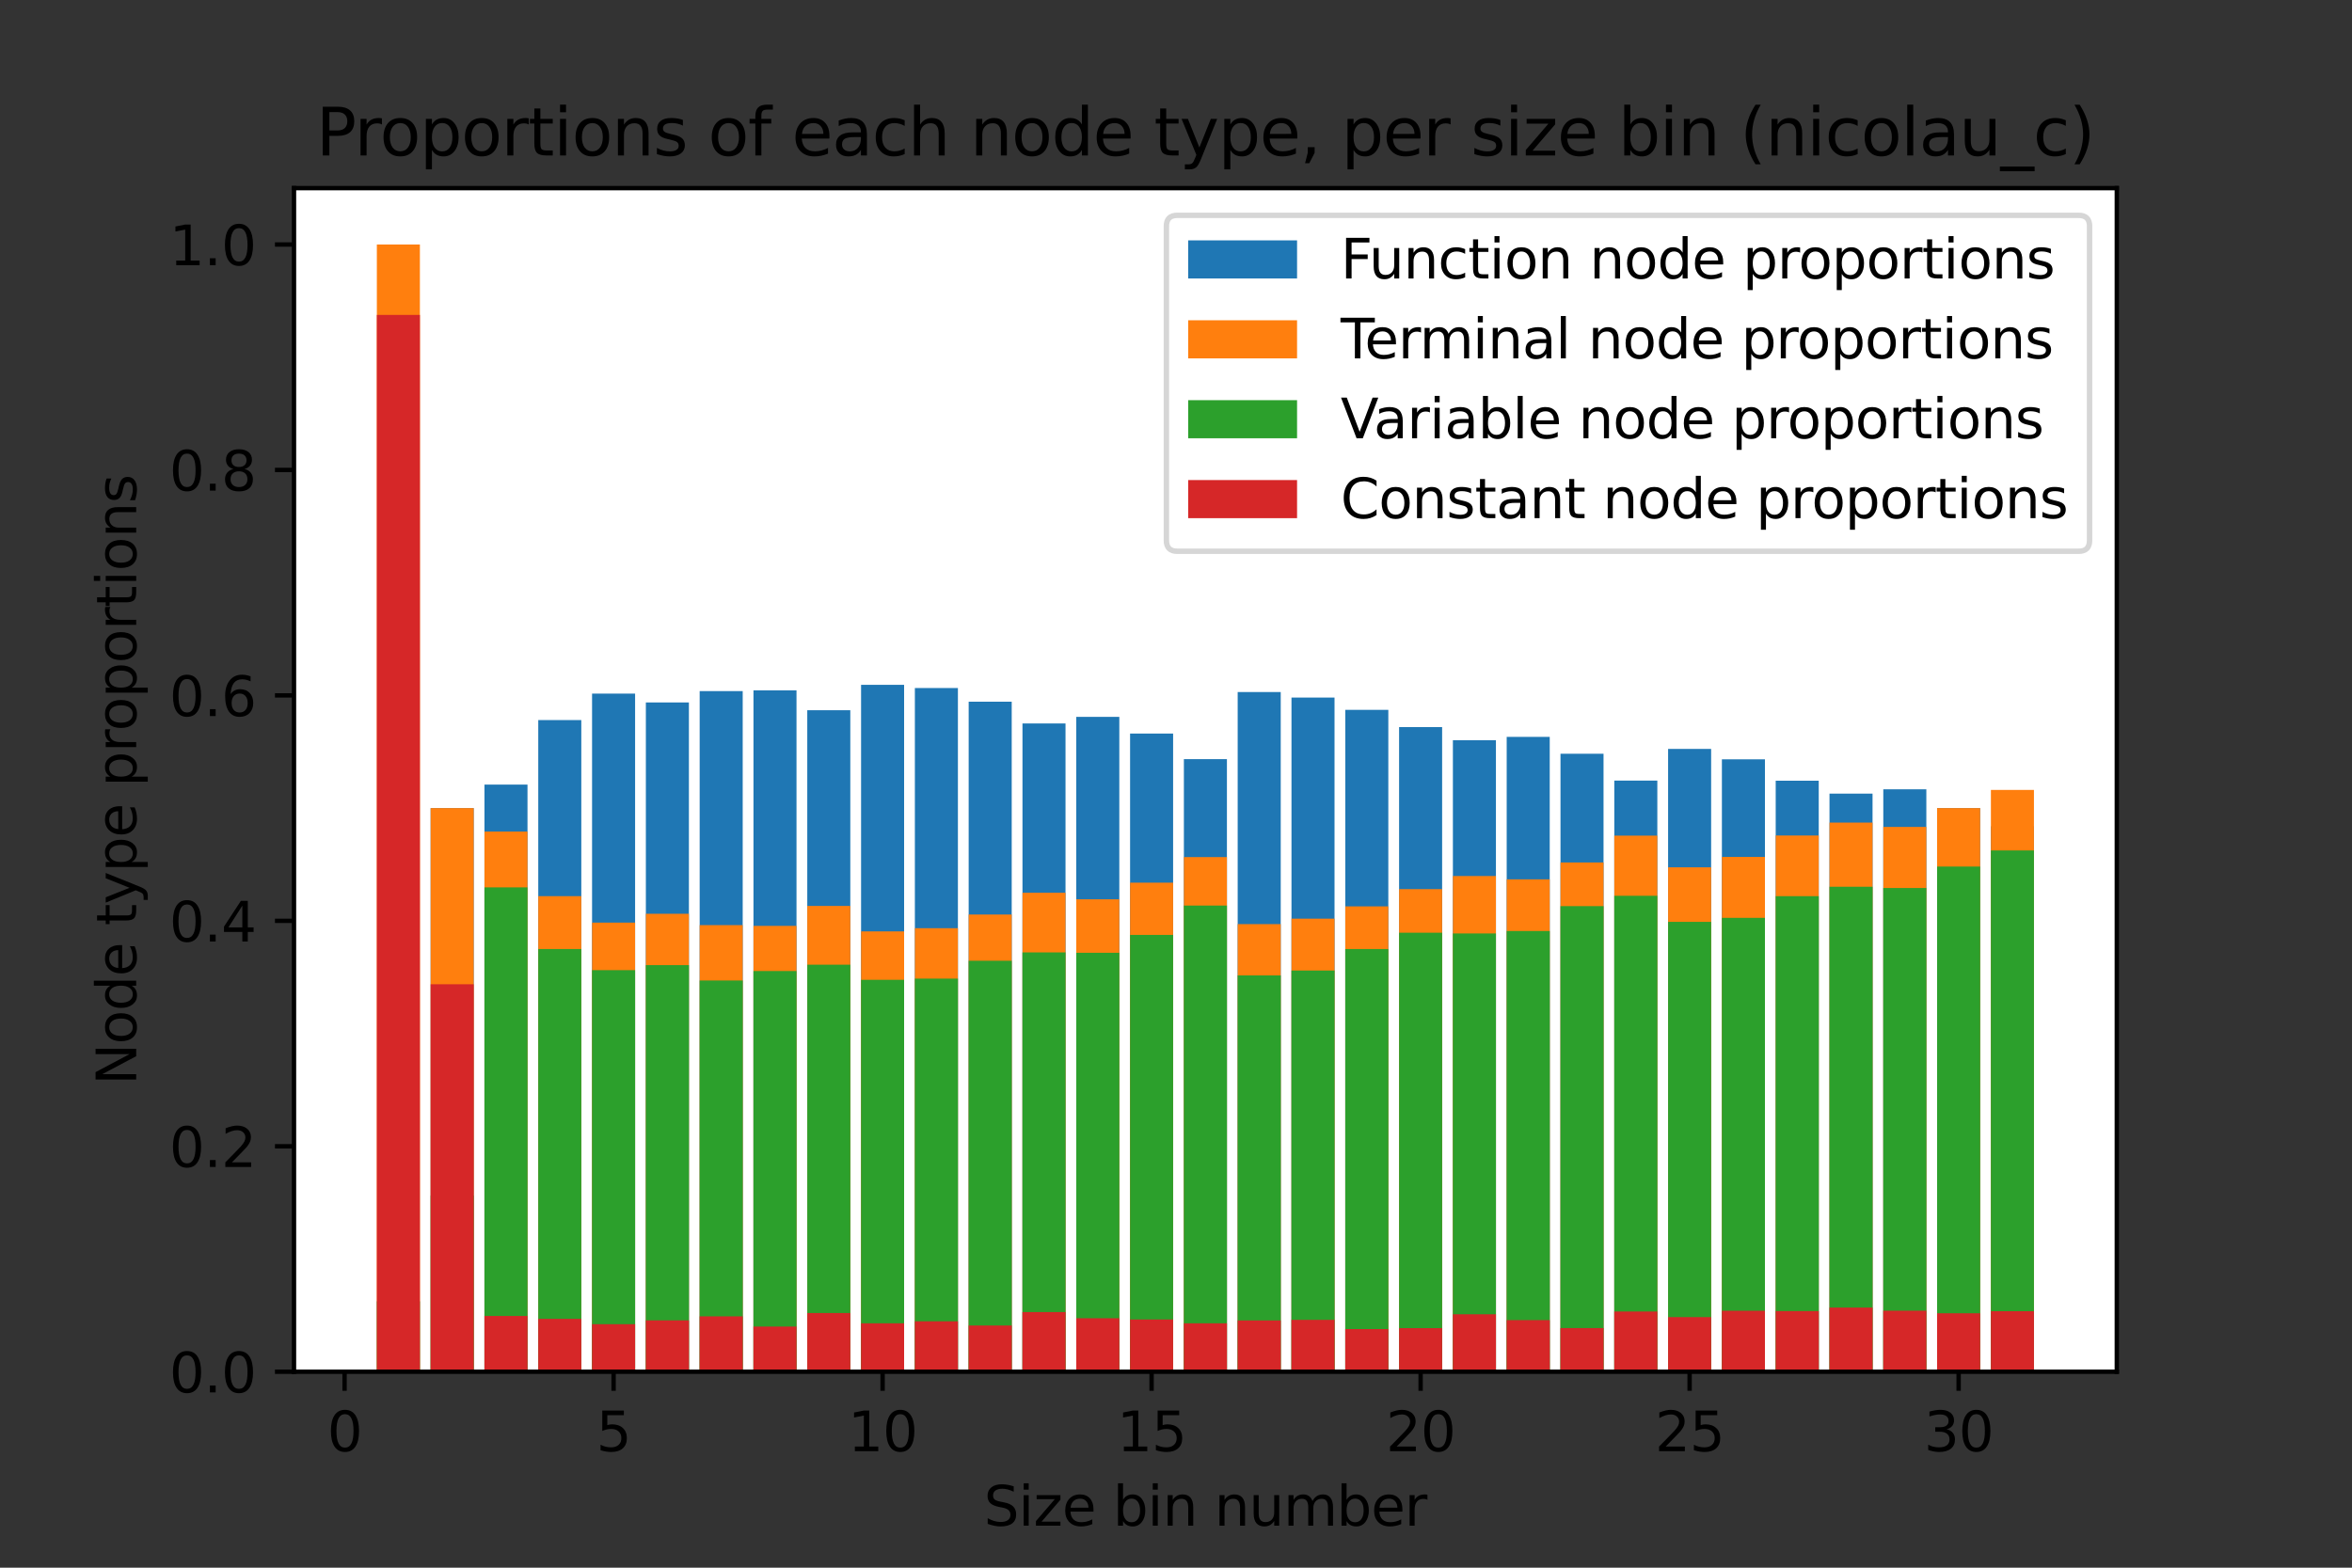 <?xml version="1.0" encoding="utf-8" standalone="no"?>
<!DOCTYPE svg PUBLIC "-//W3C//DTD SVG 1.1//EN"
  "http://www.w3.org/Graphics/SVG/1.1/DTD/svg11.dtd">
<svg xmlns:xlink="http://www.w3.org/1999/xlink" width="432pt" height="288pt" viewBox="0 0 432 288" xmlns="http://www.w3.org/2000/svg" version="1.1">
 <rect x="0" y="0" width="432" height="288" fill="#333333" stroke="none"/>
 <defs>
  <style type="text/css">*{stroke-linejoin: round; stroke-linecap: butt}</style>
 </defs>
 <g id="figure_1">
  <g id="patch_1">
   <path d="M 0 288 
L 432 288 
L 432 0 
L 0 0 
L 0 288 
z
" style="fill: none"/>
  </g>
  <g id="axes_1">
   <g id="patch_2">
    <path d="M 54 252 
L 388.8 252 
L 388.8 34.56 
L 54 34.56 
z
" style="fill: #ffffff"/>
   </g>
   <g id="patch_3">
    <path d="M 69.218 252 
L 77.124 252 
L 77.124 252 
L 69.218 252 
z
" clip-path="url(#pcd6e1c4cf8)" style="fill: #1f77b4"/>
   </g>
   <g id="patch_4">
    <path d="M 79.1 252 
L 87.006 252 
L 87.006 148.457 
L 79.1 148.457 
z
" clip-path="url(#pcd6e1c4cf8)" style="fill: #1f77b4"/>
   </g>
   <g id="patch_5">
    <path d="M 88.982 252 
L 96.888 252 
L 96.888 144.143 
L 88.982 144.143 
z
" clip-path="url(#pcd6e1c4cf8)" style="fill: #1f77b4"/>
   </g>
   <g id="patch_6">
    <path d="M 98.864 252 
L 106.77 252 
L 106.77 132.279 
L 98.864 132.279 
z
" clip-path="url(#pcd6e1c4cf8)" style="fill: #1f77b4"/>
   </g>
   <g id="patch_7">
    <path d="M 108.746 252 
L 116.651 252 
L 116.651 127.425 
L 108.746 127.425 
z
" clip-path="url(#pcd6e1c4cf8)" style="fill: #1f77b4"/>
   </g>
   <g id="patch_8">
    <path d="M 118.628 252 
L 126.533 252 
L 126.533 129.043 
L 118.628 129.043 
z
" clip-path="url(#pcd6e1c4cf8)" style="fill: #1f77b4"/>
   </g>
   <g id="patch_9">
    <path d="M 128.51 252 
L 136.415 252 
L 136.415 126.963 
L 128.51 126.963 
z
" clip-path="url(#pcd6e1c4cf8)" style="fill: #1f77b4"/>
   </g>
   <g id="patch_10">
    <path d="M 138.392 252 
L 146.297 252 
L 146.297 126.818 
L 138.392 126.818 
z
" clip-path="url(#pcd6e1c4cf8)" style="fill: #1f77b4"/>
   </g>
   <g id="patch_11">
    <path d="M 148.274 252 
L 156.179 252 
L 156.179 130.481 
L 148.274 130.481 
z
" clip-path="url(#pcd6e1c4cf8)" style="fill: #1f77b4"/>
   </g>
   <g id="patch_12">
    <path d="M 158.156 252 
L 166.061 252 
L 166.061 125.807 
L 158.156 125.807 
z
" clip-path="url(#pcd6e1c4cf8)" style="fill: #1f77b4"/>
   </g>
   <g id="patch_13">
    <path d="M 168.038 252 
L 175.943 252 
L 175.943 126.395 
L 168.038 126.395 
z
" clip-path="url(#pcd6e1c4cf8)" style="fill: #1f77b4"/>
   </g>
   <g id="patch_14">
    <path d="M 177.919 252 
L 185.825 252 
L 185.825 128.908 
L 177.919 128.908 
z
" clip-path="url(#pcd6e1c4cf8)" style="fill: #1f77b4"/>
   </g>
   <g id="patch_15">
    <path d="M 187.801 252 
L 195.707 252 
L 195.707 132.901 
L 187.801 132.901 
z
" clip-path="url(#pcd6e1c4cf8)" style="fill: #1f77b4"/>
   </g>
   <g id="patch_16">
    <path d="M 197.683 252 
L 205.589 252 
L 205.589 131.701 
L 197.683 131.701 
z
" clip-path="url(#pcd6e1c4cf8)" style="fill: #1f77b4"/>
   </g>
   <g id="patch_17">
    <path d="M 207.565 252 
L 215.471 252 
L 215.471 134.759 
L 207.565 134.759 
z
" clip-path="url(#pcd6e1c4cf8)" style="fill: #1f77b4"/>
   </g>
   <g id="patch_18">
    <path d="M 217.447 252 
L 225.353 252 
L 225.353 139.458 
L 217.447 139.458 
z
" clip-path="url(#pcd6e1c4cf8)" style="fill: #1f77b4"/>
   </g>
   <g id="patch_19">
    <path d="M 227.329 252 
L 235.235 252 
L 235.235 127.139 
L 227.329 127.139 
z
" clip-path="url(#pcd6e1c4cf8)" style="fill: #1f77b4"/>
   </g>
   <g id="patch_20">
    <path d="M 237.211 252 
L 245.117 252 
L 245.117 128.144 
L 237.211 128.144 
z
" clip-path="url(#pcd6e1c4cf8)" style="fill: #1f77b4"/>
   </g>
   <g id="patch_21">
    <path d="M 247.093 252 
L 254.999 252 
L 254.999 130.405 
L 247.093 130.405 
z
" clip-path="url(#pcd6e1c4cf8)" style="fill: #1f77b4"/>
   </g>
   <g id="patch_22">
    <path d="M 256.975 252 
L 264.881 252 
L 264.881 133.573 
L 256.975 133.573 
z
" clip-path="url(#pcd6e1c4cf8)" style="fill: #1f77b4"/>
   </g>
   <g id="patch_23">
    <path d="M 266.857 252 
L 274.762 252 
L 274.762 135.977 
L 266.857 135.977 
z
" clip-path="url(#pcd6e1c4cf8)" style="fill: #1f77b4"/>
   </g>
   <g id="patch_24">
    <path d="M 276.739 252 
L 284.644 252 
L 284.644 135.367 
L 276.739 135.367 
z
" clip-path="url(#pcd6e1c4cf8)" style="fill: #1f77b4"/>
   </g>
   <g id="patch_25">
    <path d="M 286.621 252 
L 294.526 252 
L 294.526 138.469 
L 286.621 138.469 
z
" clip-path="url(#pcd6e1c4cf8)" style="fill: #1f77b4"/>
   </g>
   <g id="patch_26">
    <path d="M 296.503 252 
L 304.408 252 
L 304.408 143.401 
L 296.503 143.401 
z
" clip-path="url(#pcd6e1c4cf8)" style="fill: #1f77b4"/>
   </g>
   <g id="patch_27">
    <path d="M 306.385 252 
L 314.29 252 
L 314.29 137.585 
L 306.385 137.585 
z
" clip-path="url(#pcd6e1c4cf8)" style="fill: #1f77b4"/>
   </g>
   <g id="patch_28">
    <path d="M 316.267 252 
L 324.172 252 
L 324.172 139.497 
L 316.267 139.497 
z
" clip-path="url(#pcd6e1c4cf8)" style="fill: #1f77b4"/>
   </g>
   <g id="patch_29">
    <path d="M 326.149 252 
L 334.054 252 
L 334.054 143.424 
L 326.149 143.424 
z
" clip-path="url(#pcd6e1c4cf8)" style="fill: #1f77b4"/>
   </g>
   <g id="patch_30">
    <path d="M 336.03 252 
L 343.936 252 
L 343.936 145.799 
L 336.03 145.799 
z
" clip-path="url(#pcd6e1c4cf8)" style="fill: #1f77b4"/>
   </g>
   <g id="patch_31">
    <path d="M 345.912 252 
L 353.818 252 
L 353.818 144.998 
L 345.912 144.998 
z
" clip-path="url(#pcd6e1c4cf8)" style="fill: #1f77b4"/>
   </g>
   <g id="patch_32">
    <path d="M 355.794 252 
L 363.7 252 
L 363.7 148.457 
L 355.794 148.457 
z
" clip-path="url(#pcd6e1c4cf8)" style="fill: #1f77b4"/>
   </g>
   <g id="patch_33">
    <path d="M 365.676 252 
L 373.582 252 
L 373.582 151.797 
L 365.676 151.797 
z
" clip-path="url(#pcd6e1c4cf8)" style="fill: #1f77b4"/>
   </g>
   <g id="patch_34">
    <path d="M 69.218 252 
L 77.124 252 
L 77.124 44.914 
L 69.218 44.914 
z
" clip-path="url(#pcd6e1c4cf8)" style="fill: #ff7f0e"/>
   </g>
   <g id="patch_35">
    <path d="M 79.1 252 
L 87.006 252 
L 87.006 148.457 
L 79.1 148.457 
z
" clip-path="url(#pcd6e1c4cf8)" style="fill: #ff7f0e"/>
   </g>
   <g id="patch_36">
    <path d="M 88.982 252 
L 96.888 252 
L 96.888 152.771 
L 88.982 152.771 
z
" clip-path="url(#pcd6e1c4cf8)" style="fill: #ff7f0e"/>
   </g>
   <g id="patch_37">
    <path d="M 98.864 252 
L 106.77 252 
L 106.77 164.636 
L 98.864 164.636 
z
" clip-path="url(#pcd6e1c4cf8)" style="fill: #ff7f0e"/>
   </g>
   <g id="patch_38">
    <path d="M 108.746 252 
L 116.651 252 
L 116.651 169.489 
L 108.746 169.489 
z
" clip-path="url(#pcd6e1c4cf8)" style="fill: #ff7f0e"/>
   </g>
   <g id="patch_39">
    <path d="M 118.628 252 
L 126.533 252 
L 126.533 167.871 
L 118.628 167.871 
z
" clip-path="url(#pcd6e1c4cf8)" style="fill: #ff7f0e"/>
   </g>
   <g id="patch_40">
    <path d="M 128.51 252 
L 136.415 252 
L 136.415 169.952 
L 128.51 169.952 
z
" clip-path="url(#pcd6e1c4cf8)" style="fill: #ff7f0e"/>
   </g>
   <g id="patch_41">
    <path d="M 138.392 252 
L 146.297 252 
L 146.297 170.096 
L 138.392 170.096 
z
" clip-path="url(#pcd6e1c4cf8)" style="fill: #ff7f0e"/>
   </g>
   <g id="patch_42">
    <path d="M 148.274 252 
L 156.179 252 
L 156.179 166.433 
L 148.274 166.433 
z
" clip-path="url(#pcd6e1c4cf8)" style="fill: #ff7f0e"/>
   </g>
   <g id="patch_43">
    <path d="M 158.156 252 
L 166.061 252 
L 166.061 171.107 
L 158.156 171.107 
z
" clip-path="url(#pcd6e1c4cf8)" style="fill: #ff7f0e"/>
   </g>
   <g id="patch_44">
    <path d="M 168.038 252 
L 175.943 252 
L 175.943 170.519 
L 168.038 170.519 
z
" clip-path="url(#pcd6e1c4cf8)" style="fill: #ff7f0e"/>
   </g>
   <g id="patch_45">
    <path d="M 177.919 252 
L 185.825 252 
L 185.825 168.006 
L 177.919 168.006 
z
" clip-path="url(#pcd6e1c4cf8)" style="fill: #ff7f0e"/>
   </g>
   <g id="patch_46">
    <path d="M 187.801 252 
L 195.707 252 
L 195.707 164.013 
L 187.801 164.013 
z
" clip-path="url(#pcd6e1c4cf8)" style="fill: #ff7f0e"/>
   </g>
   <g id="patch_47">
    <path d="M 197.683 252 
L 205.589 252 
L 205.589 165.214 
L 197.683 165.214 
z
" clip-path="url(#pcd6e1c4cf8)" style="fill: #ff7f0e"/>
   </g>
   <g id="patch_48">
    <path d="M 207.565 252 
L 215.471 252 
L 215.471 162.155 
L 207.565 162.155 
z
" clip-path="url(#pcd6e1c4cf8)" style="fill: #ff7f0e"/>
   </g>
   <g id="patch_49">
    <path d="M 217.447 252 
L 225.353 252 
L 225.353 157.456 
L 217.447 157.456 
z
" clip-path="url(#pcd6e1c4cf8)" style="fill: #ff7f0e"/>
   </g>
   <g id="patch_50">
    <path d="M 227.329 252 
L 235.235 252 
L 235.235 169.775 
L 227.329 169.775 
z
" clip-path="url(#pcd6e1c4cf8)" style="fill: #ff7f0e"/>
   </g>
   <g id="patch_51">
    <path d="M 237.211 252 
L 245.117 252 
L 245.117 168.77 
L 237.211 168.77 
z
" clip-path="url(#pcd6e1c4cf8)" style="fill: #ff7f0e"/>
   </g>
   <g id="patch_52">
    <path d="M 247.093 252 
L 254.999 252 
L 254.999 166.509 
L 247.093 166.509 
z
" clip-path="url(#pcd6e1c4cf8)" style="fill: #ff7f0e"/>
   </g>
   <g id="patch_53">
    <path d="M 256.975 252 
L 264.881 252 
L 264.881 163.341 
L 256.975 163.341 
z
" clip-path="url(#pcd6e1c4cf8)" style="fill: #ff7f0e"/>
   </g>
   <g id="patch_54">
    <path d="M 266.857 252 
L 274.762 252 
L 274.762 160.938 
L 266.857 160.938 
z
" clip-path="url(#pcd6e1c4cf8)" style="fill: #ff7f0e"/>
   </g>
   <g id="patch_55">
    <path d="M 276.739 252 
L 284.644 252 
L 284.644 161.547 
L 276.739 161.547 
z
" clip-path="url(#pcd6e1c4cf8)" style="fill: #ff7f0e"/>
   </g>
   <g id="patch_56">
    <path d="M 286.621 252 
L 294.526 252 
L 294.526 158.446 
L 286.621 158.446 
z
" clip-path="url(#pcd6e1c4cf8)" style="fill: #ff7f0e"/>
   </g>
   <g id="patch_57">
    <path d="M 296.503 252 
L 304.408 252 
L 304.408 153.513 
L 296.503 153.513 
z
" clip-path="url(#pcd6e1c4cf8)" style="fill: #ff7f0e"/>
   </g>
   <g id="patch_58">
    <path d="M 306.385 252 
L 314.29 252 
L 314.29 159.329 
L 306.385 159.329 
z
" clip-path="url(#pcd6e1c4cf8)" style="fill: #ff7f0e"/>
   </g>
   <g id="patch_59">
    <path d="M 316.267 252 
L 324.172 252 
L 324.172 157.418 
L 316.267 157.418 
z
" clip-path="url(#pcd6e1c4cf8)" style="fill: #ff7f0e"/>
   </g>
   <g id="patch_60">
    <path d="M 326.149 252 
L 334.054 252 
L 334.054 153.49 
L 326.149 153.49 
z
" clip-path="url(#pcd6e1c4cf8)" style="fill: #ff7f0e"/>
   </g>
   <g id="patch_61">
    <path d="M 336.03 252 
L 343.936 252 
L 343.936 151.115 
L 336.03 151.115 
z
" clip-path="url(#pcd6e1c4cf8)" style="fill: #ff7f0e"/>
   </g>
   <g id="patch_62">
    <path d="M 345.912 252 
L 353.818 252 
L 353.818 151.916 
L 345.912 151.916 
z
" clip-path="url(#pcd6e1c4cf8)" style="fill: #ff7f0e"/>
   </g>
   <g id="patch_63">
    <path d="M 355.794 252 
L 363.7 252 
L 363.7 148.457 
L 355.794 148.457 
z
" clip-path="url(#pcd6e1c4cf8)" style="fill: #ff7f0e"/>
   </g>
   <g id="patch_64">
    <path d="M 365.676 252 
L 373.582 252 
L 373.582 145.117 
L 365.676 145.117 
z
" clip-path="url(#pcd6e1c4cf8)" style="fill: #ff7f0e"/>
   </g>
   <g id="patch_65">
    <path d="M 69.218 252 
L 77.124 252 
L 77.124 239.057 
L 69.218 239.057 
z
" clip-path="url(#pcd6e1c4cf8)" style="fill: #2ca02c"/>
   </g>
   <g id="patch_66">
    <path d="M 79.1 252 
L 87.006 252 
L 87.006 219.643 
L 79.1 219.643 
z
" clip-path="url(#pcd6e1c4cf8)" style="fill: #2ca02c"/>
   </g>
   <g id="patch_67">
    <path d="M 88.982 252 
L 96.888 252 
L 96.888 163.018 
L 88.982 163.018 
z
" clip-path="url(#pcd6e1c4cf8)" style="fill: #2ca02c"/>
   </g>
   <g id="patch_68">
    <path d="M 98.864 252 
L 106.77 252 
L 106.77 174.343 
L 98.864 174.343 
z
" clip-path="url(#pcd6e1c4cf8)" style="fill: #2ca02c"/>
   </g>
   <g id="patch_69">
    <path d="M 108.746 252 
L 116.651 252 
L 116.651 178.226 
L 108.746 178.226 
z
" clip-path="url(#pcd6e1c4cf8)" style="fill: #2ca02c"/>
   </g>
   <g id="patch_70">
    <path d="M 118.628 252 
L 126.533 252 
L 126.533 177.309 
L 118.628 177.309 
z
" clip-path="url(#pcd6e1c4cf8)" style="fill: #2ca02c"/>
   </g>
   <g id="patch_71">
    <path d="M 128.51 252 
L 136.415 252 
L 136.415 180.121 
L 128.51 180.121 
z
" clip-path="url(#pcd6e1c4cf8)" style="fill: #2ca02c"/>
   </g>
   <g id="patch_72">
    <path d="M 138.392 252 
L 146.297 252 
L 146.297 178.387 
L 138.392 178.387 
z
" clip-path="url(#pcd6e1c4cf8)" style="fill: #2ca02c"/>
   </g>
   <g id="patch_73">
    <path d="M 148.274 252 
L 156.179 252 
L 156.179 177.219 
L 148.274 177.219 
z
" clip-path="url(#pcd6e1c4cf8)" style="fill: #2ca02c"/>
   </g>
   <g id="patch_74">
    <path d="M 158.156 252 
L 166.061 252 
L 166.061 180.005 
L 158.156 180.005 
z
" clip-path="url(#pcd6e1c4cf8)" style="fill: #2ca02c"/>
   </g>
   <g id="patch_75">
    <path d="M 168.038 252 
L 175.943 252 
L 175.943 179.785 
L 168.038 179.785 
z
" clip-path="url(#pcd6e1c4cf8)" style="fill: #2ca02c"/>
   </g>
   <g id="patch_76">
    <path d="M 177.919 252 
L 185.825 252 
L 185.825 176.5 
L 177.919 176.5 
z
" clip-path="url(#pcd6e1c4cf8)" style="fill: #2ca02c"/>
   </g>
   <g id="patch_77">
    <path d="M 187.801 252 
L 195.707 252 
L 195.707 174.965 
L 187.801 174.965 
z
" clip-path="url(#pcd6e1c4cf8)" style="fill: #2ca02c"/>
   </g>
   <g id="patch_78">
    <path d="M 197.683 252 
L 205.589 252 
L 205.589 175.036 
L 197.683 175.036 
z
" clip-path="url(#pcd6e1c4cf8)" style="fill: #2ca02c"/>
   </g>
   <g id="patch_79">
    <path d="M 207.565 252 
L 215.471 252 
L 215.471 171.754 
L 207.565 171.754 
z
" clip-path="url(#pcd6e1c4cf8)" style="fill: #2ca02c"/>
   </g>
   <g id="patch_80">
    <path d="M 217.447 252 
L 225.353 252 
L 225.353 166.355 
L 217.447 166.355 
z
" clip-path="url(#pcd6e1c4cf8)" style="fill: #2ca02c"/>
   </g>
   <g id="patch_81">
    <path d="M 227.329 252 
L 235.235 252 
L 235.235 179.196 
L 227.329 179.196 
z
" clip-path="url(#pcd6e1c4cf8)" style="fill: #2ca02c"/>
   </g>
   <g id="patch_82">
    <path d="M 237.211 252 
L 245.117 252 
L 245.117 178.298 
L 237.211 178.298 
z
" clip-path="url(#pcd6e1c4cf8)" style="fill: #2ca02c"/>
   </g>
   <g id="patch_83">
    <path d="M 247.093 252 
L 254.999 252 
L 254.999 174.343 
L 247.093 174.343 
z
" clip-path="url(#pcd6e1c4cf8)" style="fill: #2ca02c"/>
   </g>
   <g id="patch_84">
    <path d="M 256.975 252 
L 264.881 252 
L 264.881 171.35 
L 256.975 171.35 
z
" clip-path="url(#pcd6e1c4cf8)" style="fill: #2ca02c"/>
   </g>
   <g id="patch_85">
    <path d="M 266.857 252 
L 274.762 252 
L 274.762 171.492 
L 266.857 171.492 
z
" clip-path="url(#pcd6e1c4cf8)" style="fill: #2ca02c"/>
   </g>
   <g id="patch_86">
    <path d="M 276.739 252 
L 284.644 252 
L 284.644 171.034 
L 276.739 171.034 
z
" clip-path="url(#pcd6e1c4cf8)" style="fill: #2ca02c"/>
   </g>
   <g id="patch_87">
    <path d="M 286.621 252 
L 294.526 252 
L 294.526 166.465 
L 286.621 166.465 
z
" clip-path="url(#pcd6e1c4cf8)" style="fill: #2ca02c"/>
   </g>
   <g id="patch_88">
    <path d="M 296.503 252 
L 304.408 252 
L 304.408 164.568 
L 296.503 164.568 
z
" clip-path="url(#pcd6e1c4cf8)" style="fill: #2ca02c"/>
   </g>
   <g id="patch_89">
    <path d="M 306.385 252 
L 314.29 252 
L 314.29 169.36 
L 306.385 169.36 
z
" clip-path="url(#pcd6e1c4cf8)" style="fill: #2ca02c"/>
   </g>
   <g id="patch_90">
    <path d="M 316.267 252 
L 324.172 252 
L 324.172 168.618 
L 316.267 168.618 
z
" clip-path="url(#pcd6e1c4cf8)" style="fill: #2ca02c"/>
   </g>
   <g id="patch_91">
    <path d="M 326.149 252 
L 334.054 252 
L 334.054 164.636 
L 326.149 164.636 
z
" clip-path="url(#pcd6e1c4cf8)" style="fill: #2ca02c"/>
   </g>
   <g id="patch_92">
    <path d="M 336.03 252 
L 343.936 252 
L 343.936 162.902 
L 336.03 162.902 
z
" clip-path="url(#pcd6e1c4cf8)" style="fill: #2ca02c"/>
   </g>
   <g id="patch_93">
    <path d="M 345.912 252 
L 353.818 252 
L 353.818 163.129 
L 345.912 163.129 
z
" clip-path="url(#pcd6e1c4cf8)" style="fill: #2ca02c"/>
   </g>
   <g id="patch_94">
    <path d="M 355.794 252 
L 363.7 252 
L 363.7 159.189 
L 355.794 159.189 
z
" clip-path="url(#pcd6e1c4cf8)" style="fill: #2ca02c"/>
   </g>
   <g id="patch_95">
    <path d="M 365.676 252 
L 373.582 252 
L 373.582 156.233 
L 365.676 156.233 
z
" clip-path="url(#pcd6e1c4cf8)" style="fill: #2ca02c"/>
   </g>
   <g id="patch_96">
    <path d="M 69.218 252 
L 77.124 252 
L 77.124 57.857 
L 69.218 57.857 
z
" clip-path="url(#pcd6e1c4cf8)" style="fill: #d62728"/>
   </g>
   <g id="patch_97">
    <path d="M 79.1 252 
L 87.006 252 
L 87.006 180.814 
L 79.1 180.814 
z
" clip-path="url(#pcd6e1c4cf8)" style="fill: #d62728"/>
   </g>
   <g id="patch_98">
    <path d="M 88.982 252 
L 96.888 252 
L 96.888 241.754 
L 88.982 241.754 
z
" clip-path="url(#pcd6e1c4cf8)" style="fill: #d62728"/>
   </g>
   <g id="patch_99">
    <path d="M 98.864 252 
L 106.77 252 
L 106.77 242.293 
L 98.864 242.293 
z
" clip-path="url(#pcd6e1c4cf8)" style="fill: #d62728"/>
   </g>
   <g id="patch_100">
    <path d="M 108.746 252 
L 116.651 252 
L 116.651 243.264 
L 108.746 243.264 
z
" clip-path="url(#pcd6e1c4cf8)" style="fill: #d62728"/>
   </g>
   <g id="patch_101">
    <path d="M 118.628 252 
L 126.533 252 
L 126.533 242.562 
L 118.628 242.562 
z
" clip-path="url(#pcd6e1c4cf8)" style="fill: #d62728"/>
   </g>
   <g id="patch_102">
    <path d="M 128.51 252 
L 136.415 252 
L 136.415 241.831 
L 128.51 241.831 
z
" clip-path="url(#pcd6e1c4cf8)" style="fill: #d62728"/>
   </g>
   <g id="patch_103">
    <path d="M 138.392 252 
L 146.297 252 
L 146.297 243.708 
L 138.392 243.708 
z
" clip-path="url(#pcd6e1c4cf8)" style="fill: #d62728"/>
   </g>
   <g id="patch_104">
    <path d="M 148.274 252 
L 156.179 252 
L 156.179 241.214 
L 148.274 241.214 
z
" clip-path="url(#pcd6e1c4cf8)" style="fill: #d62728"/>
   </g>
   <g id="patch_105">
    <path d="M 158.156 252 
L 166.061 252 
L 166.061 243.102 
L 158.156 243.102 
z
" clip-path="url(#pcd6e1c4cf8)" style="fill: #d62728"/>
   </g>
   <g id="patch_106">
    <path d="M 168.038 252 
L 175.943 252 
L 175.943 242.734 
L 168.038 242.734 
z
" clip-path="url(#pcd6e1c4cf8)" style="fill: #d62728"/>
   </g>
   <g id="patch_107">
    <path d="M 177.919 252 
L 185.825 252 
L 185.825 243.506 
L 177.919 243.506 
z
" clip-path="url(#pcd6e1c4cf8)" style="fill: #d62728"/>
   </g>
   <g id="patch_108">
    <path d="M 187.801 252 
L 195.707 252 
L 195.707 241.048 
L 187.801 241.048 
z
" clip-path="url(#pcd6e1c4cf8)" style="fill: #d62728"/>
   </g>
   <g id="patch_109">
    <path d="M 197.683 252 
L 205.589 252 
L 205.589 242.177 
L 197.683 242.177 
z
" clip-path="url(#pcd6e1c4cf8)" style="fill: #d62728"/>
   </g>
   <g id="patch_110">
    <path d="M 207.565 252 
L 215.471 252 
L 215.471 242.401 
L 207.565 242.401 
z
" clip-path="url(#pcd6e1c4cf8)" style="fill: #d62728"/>
   </g>
   <g id="patch_111">
    <path d="M 217.447 252 
L 225.353 252 
L 225.353 243.102 
L 217.447 243.102 
z
" clip-path="url(#pcd6e1c4cf8)" style="fill: #d62728"/>
   </g>
   <g id="patch_112">
    <path d="M 227.329 252 
L 235.235 252 
L 235.235 242.578 
L 227.329 242.578 
z
" clip-path="url(#pcd6e1c4cf8)" style="fill: #d62728"/>
   </g>
   <g id="patch_113">
    <path d="M 237.211 252 
L 245.117 252 
L 245.117 242.473 
L 237.211 242.473 
z
" clip-path="url(#pcd6e1c4cf8)" style="fill: #d62728"/>
   </g>
   <g id="patch_114">
    <path d="M 247.093 252 
L 254.999 252 
L 254.999 244.166 
L 247.093 244.166 
z
" clip-path="url(#pcd6e1c4cf8)" style="fill: #d62728"/>
   </g>
   <g id="patch_115">
    <path d="M 256.975 252 
L 264.881 252 
L 264.881 243.992 
L 256.975 243.992 
z
" clip-path="url(#pcd6e1c4cf8)" style="fill: #d62728"/>
   </g>
   <g id="patch_116">
    <path d="M 266.857 252 
L 274.762 252 
L 274.762 241.445 
L 266.857 241.445 
z
" clip-path="url(#pcd6e1c4cf8)" style="fill: #d62728"/>
   </g>
   <g id="patch_117">
    <path d="M 276.739 252 
L 284.644 252 
L 284.644 242.513 
L 276.739 242.513 
z
" clip-path="url(#pcd6e1c4cf8)" style="fill: #d62728"/>
   </g>
   <g id="patch_118">
    <path d="M 286.621 252 
L 294.526 252 
L 294.526 243.981 
L 286.621 243.981 
z
" clip-path="url(#pcd6e1c4cf8)" style="fill: #d62728"/>
   </g>
   <g id="patch_119">
    <path d="M 296.503 252 
L 304.408 252 
L 304.408 240.945 
L 296.503 240.945 
z
" clip-path="url(#pcd6e1c4cf8)" style="fill: #d62728"/>
   </g>
   <g id="patch_120">
    <path d="M 306.385 252 
L 314.29 252 
L 314.29 241.969 
L 306.385 241.969 
z
" clip-path="url(#pcd6e1c4cf8)" style="fill: #d62728"/>
   </g>
   <g id="patch_121">
    <path d="M 316.267 252 
L 324.172 252 
L 324.172 240.799 
L 316.267 240.799 
z
" clip-path="url(#pcd6e1c4cf8)" style="fill: #d62728"/>
   </g>
   <g id="patch_122">
    <path d="M 326.149 252 
L 334.054 252 
L 334.054 240.855 
L 326.149 240.855 
z
" clip-path="url(#pcd6e1c4cf8)" style="fill: #d62728"/>
   </g>
   <g id="patch_123">
    <path d="M 336.03 252 
L 343.936 252 
L 343.936 240.213 
L 336.03 240.213 
z
" clip-path="url(#pcd6e1c4cf8)" style="fill: #d62728"/>
   </g>
   <g id="patch_124">
    <path d="M 345.912 252 
L 353.818 252 
L 353.818 240.787 
L 345.912 240.787 
z
" clip-path="url(#pcd6e1c4cf8)" style="fill: #d62728"/>
   </g>
   <g id="patch_125">
    <path d="M 355.794 252 
L 363.7 252 
L 363.7 241.268 
L 355.794 241.268 
z
" clip-path="url(#pcd6e1c4cf8)" style="fill: #d62728"/>
   </g>
   <g id="patch_126">
    <path d="M 365.676 252 
L 373.582 252 
L 373.582 240.884 
L 365.676 240.884 
z
" clip-path="url(#pcd6e1c4cf8)" style="fill: #d62728"/>
   </g>
   <g id="matplotlib.axis_1">
    <g id="xtick_1">
     <g id="line2d_1">
      <defs>
       <path id="m2ec29b0aa0" d="M 0 0 
L 0 3.5 
" style="stroke: #000000; stroke-width: 0.8"/>
      </defs>
      <g>
       <use xlink:href="#m2ec29b0aa0" x="63.289" y="252" style="stroke: #000000; stroke-width: 0.8"/>
      </g>
     </g>
     <g id="text_1">
      <!-- 0 -->
      <g transform="translate(60.108 266.598)scale(0.1 -0.1)">
       <defs>
        <path id="DejaVuSans-30" d="M 2034 4250 
Q 1547 4250 1301 3770 
Q 1056 3291 1056 2328 
Q 1056 1369 1301 889 
Q 1547 409 2034 409 
Q 2525 409 2770 889 
Q 3016 1369 3016 2328 
Q 3016 3291 2770 3770 
Q 2525 4250 2034 4250 
z
M 2034 4750 
Q 2819 4750 3233 4129 
Q 3647 3509 3647 2328 
Q 3647 1150 3233 529 
Q 2819 -91 2034 -91 
Q 1250 -91 836 529 
Q 422 1150 422 2328 
Q 422 3509 836 4129 
Q 1250 4750 2034 4750 
z
" transform="scale(0.016)"/>
       </defs>
       <use xlink:href="#DejaVuSans-30"/>
      </g>
     </g>
    </g>
    <g id="xtick_2">
     <g id="line2d_2">
      <g>
       <use xlink:href="#m2ec29b0aa0" x="112.699" y="252" style="stroke: #000000; stroke-width: 0.8"/>
      </g>
     </g>
     <g id="text_2">
      <!-- 5 -->
      <g transform="translate(109.517 266.598)scale(0.1 -0.1)">
       <defs>
        <path id="DejaVuSans-35" d="M 691 4666 
L 3169 4666 
L 3169 4134 
L 1269 4134 
L 1269 2991 
Q 1406 3038 1543 3061 
Q 1681 3084 1819 3084 
Q 2600 3084 3056 2656 
Q 3513 2228 3513 1497 
Q 3513 744 3044 326 
Q 2575 -91 1722 -91 
Q 1428 -91 1123 -41 
Q 819 9 494 109 
L 494 744 
Q 775 591 1075 516 
Q 1375 441 1709 441 
Q 2250 441 2565 725 
Q 2881 1009 2881 1497 
Q 2881 1984 2565 2268 
Q 2250 2553 1709 2553 
Q 1456 2553 1204 2497 
Q 953 2441 691 2322 
L 691 4666 
z
" transform="scale(0.016)"/>
       </defs>
       <use xlink:href="#DejaVuSans-35"/>
      </g>
     </g>
    </g>
    <g id="xtick_3">
     <g id="line2d_3">
      <g>
       <use xlink:href="#m2ec29b0aa0" x="162.108" y="252" style="stroke: #000000; stroke-width: 0.8"/>
      </g>
     </g>
     <g id="text_3">
      <!-- 10 -->
      <g transform="translate(155.746 266.598)scale(0.1 -0.1)">
       <defs>
        <path id="DejaVuSans-31" d="M 794 531 
L 1825 531 
L 1825 4091 
L 703 3866 
L 703 4441 
L 1819 4666 
L 2450 4666 
L 2450 531 
L 3481 531 
L 3481 0 
L 794 0 
L 794 531 
z
" transform="scale(0.016)"/>
       </defs>
       <use xlink:href="#DejaVuSans-31"/>
       <use xlink:href="#DejaVuSans-30" x="63.623"/>
      </g>
     </g>
    </g>
    <g id="xtick_4">
     <g id="line2d_4">
      <g>
       <use xlink:href="#m2ec29b0aa0" x="211.518" y="252" style="stroke: #000000; stroke-width: 0.8"/>
      </g>
     </g>
     <g id="text_4">
      <!-- 15 -->
      <g transform="translate(205.156 266.598)scale(0.1 -0.1)">
       <use xlink:href="#DejaVuSans-31"/>
       <use xlink:href="#DejaVuSans-35" x="63.623"/>
      </g>
     </g>
    </g>
    <g id="xtick_5">
     <g id="line2d_5">
      <g>
       <use xlink:href="#m2ec29b0aa0" x="260.928" y="252" style="stroke: #000000; stroke-width: 0.8"/>
      </g>
     </g>
     <g id="text_5">
      <!-- 20 -->
      <g transform="translate(254.565 266.598)scale(0.1 -0.1)">
       <defs>
        <path id="DejaVuSans-32" d="M 1228 531 
L 3431 531 
L 3431 0 
L 469 0 
L 469 531 
Q 828 903 1448 1529 
Q 2069 2156 2228 2338 
Q 2531 2678 2651 2914 
Q 2772 3150 2772 3378 
Q 2772 3750 2511 3984 
Q 2250 4219 1831 4219 
Q 1534 4219 1204 4116 
Q 875 4013 500 3803 
L 500 4441 
Q 881 4594 1212 4672 
Q 1544 4750 1819 4750 
Q 2544 4750 2975 4387 
Q 3406 4025 3406 3419 
Q 3406 3131 3298 2873 
Q 3191 2616 2906 2266 
Q 2828 2175 2409 1742 
Q 1991 1309 1228 531 
z
" transform="scale(0.016)"/>
       </defs>
       <use xlink:href="#DejaVuSans-32"/>
       <use xlink:href="#DejaVuSans-30" x="63.623"/>
      </g>
     </g>
    </g>
    <g id="xtick_6">
     <g id="line2d_6">
      <g>
       <use xlink:href="#m2ec29b0aa0" x="310.337" y="252" style="stroke: #000000; stroke-width: 0.8"/>
      </g>
     </g>
     <g id="text_6">
      <!-- 25 -->
      <g transform="translate(303.975 266.598)scale(0.1 -0.1)">
       <use xlink:href="#DejaVuSans-32"/>
       <use xlink:href="#DejaVuSans-35" x="63.623"/>
      </g>
     </g>
    </g>
    <g id="xtick_7">
     <g id="line2d_7">
      <g>
       <use xlink:href="#m2ec29b0aa0" x="359.747" y="252" style="stroke: #000000; stroke-width: 0.8"/>
      </g>
     </g>
     <g id="text_7">
      <!-- 30 -->
      <g transform="translate(353.385 266.598)scale(0.1 -0.1)">
       <defs>
        <path id="DejaVuSans-33" d="M 2597 2516 
Q 3050 2419 3304 2112 
Q 3559 1806 3559 1356 
Q 3559 666 3084 287 
Q 2609 -91 1734 -91 
Q 1441 -91 1130 -33 
Q 819 25 488 141 
L 488 750 
Q 750 597 1062 519 
Q 1375 441 1716 441 
Q 2309 441 2620 675 
Q 2931 909 2931 1356 
Q 2931 1769 2642 2001 
Q 2353 2234 1838 2234 
L 1294 2234 
L 1294 2753 
L 1863 2753 
Q 2328 2753 2575 2939 
Q 2822 3125 2822 3475 
Q 2822 3834 2567 4026 
Q 2313 4219 1838 4219 
Q 1578 4219 1281 4162 
Q 984 4106 628 3988 
L 628 4550 
Q 988 4650 1302 4700 
Q 1616 4750 1894 4750 
Q 2613 4750 3031 4423 
Q 3450 4097 3450 3541 
Q 3450 3153 3228 2886 
Q 3006 2619 2597 2516 
z
" transform="scale(0.016)"/>
       </defs>
       <use xlink:href="#DejaVuSans-33"/>
       <use xlink:href="#DejaVuSans-30" x="63.623"/>
      </g>
     </g>
    </g>
    <g id="text_8">
     <!-- Size bin number -->
     <g transform="translate(180.712 280.277)scale(0.1 -0.1)">
      <defs>
       <path id="DejaVuSans-53" d="M 3425 4513 
L 3425 3897 
Q 3066 4069 2747 4153 
Q 2428 4238 2131 4238 
Q 1616 4238 1336 4038 
Q 1056 3838 1056 3469 
Q 1056 3159 1242 3001 
Q 1428 2844 1947 2747 
L 2328 2669 
Q 3034 2534 3370 2195 
Q 3706 1856 3706 1288 
Q 3706 609 3251 259 
Q 2797 -91 1919 -91 
Q 1588 -91 1214 -16 
Q 841 59 441 206 
L 441 856 
Q 825 641 1194 531 
Q 1563 422 1919 422 
Q 2459 422 2753 634 
Q 3047 847 3047 1241 
Q 3047 1584 2836 1778 
Q 2625 1972 2144 2069 
L 1759 2144 
Q 1053 2284 737 2584 
Q 422 2884 422 3419 
Q 422 4038 858 4394 
Q 1294 4750 2059 4750 
Q 2388 4750 2728 4690 
Q 3069 4631 3425 4513 
z
" transform="scale(0.016)"/>
       <path id="DejaVuSans-69" d="M 603 3500 
L 1178 3500 
L 1178 0 
L 603 0 
L 603 3500 
z
M 603 4863 
L 1178 4863 
L 1178 4134 
L 603 4134 
L 603 4863 
z
" transform="scale(0.016)"/>
       <path id="DejaVuSans-7a" d="M 353 3500 
L 3084 3500 
L 3084 2975 
L 922 459 
L 3084 459 
L 3084 0 
L 275 0 
L 275 525 
L 2438 3041 
L 353 3041 
L 353 3500 
z
" transform="scale(0.016)"/>
       <path id="DejaVuSans-65" d="M 3597 1894 
L 3597 1613 
L 953 1613 
Q 991 1019 1311 708 
Q 1631 397 2203 397 
Q 2534 397 2845 478 
Q 3156 559 3463 722 
L 3463 178 
Q 3153 47 2828 -22 
Q 2503 -91 2169 -91 
Q 1331 -91 842 396 
Q 353 884 353 1716 
Q 353 2575 817 3079 
Q 1281 3584 2069 3584 
Q 2775 3584 3186 3129 
Q 3597 2675 3597 1894 
z
M 3022 2063 
Q 3016 2534 2758 2815 
Q 2500 3097 2075 3097 
Q 1594 3097 1305 2825 
Q 1016 2553 972 2059 
L 3022 2063 
z
" transform="scale(0.016)"/>
       <path id="DejaVuSans-20" transform="scale(0.016)"/>
       <path id="DejaVuSans-62" d="M 3116 1747 
Q 3116 2381 2855 2742 
Q 2594 3103 2138 3103 
Q 1681 3103 1420 2742 
Q 1159 2381 1159 1747 
Q 1159 1113 1420 752 
Q 1681 391 2138 391 
Q 2594 391 2855 752 
Q 3116 1113 3116 1747 
z
M 1159 2969 
Q 1341 3281 1617 3432 
Q 1894 3584 2278 3584 
Q 2916 3584 3314 3078 
Q 3713 2572 3713 1747 
Q 3713 922 3314 415 
Q 2916 -91 2278 -91 
Q 1894 -91 1617 61 
Q 1341 213 1159 525 
L 1159 0 
L 581 0 
L 581 4863 
L 1159 4863 
L 1159 2969 
z
" transform="scale(0.016)"/>
       <path id="DejaVuSans-6e" d="M 3513 2113 
L 3513 0 
L 2938 0 
L 2938 2094 
Q 2938 2591 2744 2837 
Q 2550 3084 2163 3084 
Q 1697 3084 1428 2787 
Q 1159 2491 1159 1978 
L 1159 0 
L 581 0 
L 581 3500 
L 1159 3500 
L 1159 2956 
Q 1366 3272 1645 3428 
Q 1925 3584 2291 3584 
Q 2894 3584 3203 3211 
Q 3513 2838 3513 2113 
z
" transform="scale(0.016)"/>
       <path id="DejaVuSans-75" d="M 544 1381 
L 544 3500 
L 1119 3500 
L 1119 1403 
Q 1119 906 1312 657 
Q 1506 409 1894 409 
Q 2359 409 2629 706 
Q 2900 1003 2900 1516 
L 2900 3500 
L 3475 3500 
L 3475 0 
L 2900 0 
L 2900 538 
Q 2691 219 2414 64 
Q 2138 -91 1772 -91 
Q 1169 -91 856 284 
Q 544 659 544 1381 
z
M 1991 3584 
L 1991 3584 
z
" transform="scale(0.016)"/>
       <path id="DejaVuSans-6d" d="M 3328 2828 
Q 3544 3216 3844 3400 
Q 4144 3584 4550 3584 
Q 5097 3584 5394 3201 
Q 5691 2819 5691 2113 
L 5691 0 
L 5113 0 
L 5113 2094 
Q 5113 2597 4934 2840 
Q 4756 3084 4391 3084 
Q 3944 3084 3684 2787 
Q 3425 2491 3425 1978 
L 3425 0 
L 2847 0 
L 2847 2094 
Q 2847 2600 2669 2842 
Q 2491 3084 2119 3084 
Q 1678 3084 1418 2786 
Q 1159 2488 1159 1978 
L 1159 0 
L 581 0 
L 581 3500 
L 1159 3500 
L 1159 2956 
Q 1356 3278 1631 3431 
Q 1906 3584 2284 3584 
Q 2666 3584 2933 3390 
Q 3200 3197 3328 2828 
z
" transform="scale(0.016)"/>
       <path id="DejaVuSans-72" d="M 2631 2963 
Q 2534 3019 2420 3045 
Q 2306 3072 2169 3072 
Q 1681 3072 1420 2755 
Q 1159 2438 1159 1844 
L 1159 0 
L 581 0 
L 581 3500 
L 1159 3500 
L 1159 2956 
Q 1341 3275 1631 3429 
Q 1922 3584 2338 3584 
Q 2397 3584 2469 3576 
Q 2541 3569 2628 3553 
L 2631 2963 
z
" transform="scale(0.016)"/>
      </defs>
      <use xlink:href="#DejaVuSans-53"/>
      <use xlink:href="#DejaVuSans-69" x="63.477"/>
      <use xlink:href="#DejaVuSans-7a" x="91.26"/>
      <use xlink:href="#DejaVuSans-65" x="143.75"/>
      <use xlink:href="#DejaVuSans-20" x="205.273"/>
      <use xlink:href="#DejaVuSans-62" x="237.061"/>
      <use xlink:href="#DejaVuSans-69" x="300.537"/>
      <use xlink:href="#DejaVuSans-6e" x="328.32"/>
      <use xlink:href="#DejaVuSans-20" x="391.699"/>
      <use xlink:href="#DejaVuSans-6e" x="423.486"/>
      <use xlink:href="#DejaVuSans-75" x="486.865"/>
      <use xlink:href="#DejaVuSans-6d" x="550.244"/>
      <use xlink:href="#DejaVuSans-62" x="647.656"/>
      <use xlink:href="#DejaVuSans-65" x="711.133"/>
      <use xlink:href="#DejaVuSans-72" x="772.656"/>
     </g>
    </g>
   </g>
   <g id="matplotlib.axis_2">
    <g id="ytick_1">
     <g id="line2d_8">
      <defs>
       <path id="m3de987f5e4" d="M 0 0 
L -3.5 0 
" style="stroke: #000000; stroke-width: 0.8"/>
      </defs>
      <g>
       <use xlink:href="#m3de987f5e4" x="54" y="252" style="stroke: #000000; stroke-width: 0.8"/>
      </g>
     </g>
     <g id="text_9">
      <!-- 0.0 -->
      <g transform="translate(31.097 255.799)scale(0.1 -0.1)">
       <defs>
        <path id="DejaVuSans-2e" d="M 684 794 
L 1344 794 
L 1344 0 
L 684 0 
L 684 794 
z
" transform="scale(0.016)"/>
       </defs>
       <use xlink:href="#DejaVuSans-30"/>
       <use xlink:href="#DejaVuSans-2e" x="63.623"/>
       <use xlink:href="#DejaVuSans-30" x="95.41"/>
      </g>
     </g>
    </g>
    <g id="ytick_2">
     <g id="line2d_9">
      <g>
       <use xlink:href="#m3de987f5e4" x="54" y="210.583" style="stroke: #000000; stroke-width: 0.8"/>
      </g>
     </g>
     <g id="text_10">
      <!-- 0.2 -->
      <g transform="translate(31.097 214.382)scale(0.1 -0.1)">
       <use xlink:href="#DejaVuSans-30"/>
       <use xlink:href="#DejaVuSans-2e" x="63.623"/>
       <use xlink:href="#DejaVuSans-32" x="95.41"/>
      </g>
     </g>
    </g>
    <g id="ytick_3">
     <g id="line2d_10">
      <g>
       <use xlink:href="#m3de987f5e4" x="54" y="169.166" style="stroke: #000000; stroke-width: 0.8"/>
      </g>
     </g>
     <g id="text_11">
      <!-- 0.4 -->
      <g transform="translate(31.097 172.965)scale(0.1 -0.1)">
       <defs>
        <path id="DejaVuSans-34" d="M 2419 4116 
L 825 1625 
L 2419 1625 
L 2419 4116 
z
M 2253 4666 
L 3047 4666 
L 3047 1625 
L 3713 1625 
L 3713 1100 
L 3047 1100 
L 3047 0 
L 2419 0 
L 2419 1100 
L 313 1100 
L 313 1709 
L 2253 4666 
z
" transform="scale(0.016)"/>
       </defs>
       <use xlink:href="#DejaVuSans-30"/>
       <use xlink:href="#DejaVuSans-2e" x="63.623"/>
       <use xlink:href="#DejaVuSans-34" x="95.41"/>
      </g>
     </g>
    </g>
    <g id="ytick_4">
     <g id="line2d_11">
      <g>
       <use xlink:href="#m3de987f5e4" x="54" y="127.749" style="stroke: #000000; stroke-width: 0.8"/>
      </g>
     </g>
     <g id="text_12">
      <!-- 0.6 -->
      <g transform="translate(31.097 131.548)scale(0.1 -0.1)">
       <defs>
        <path id="DejaVuSans-36" d="M 2113 2584 
Q 1688 2584 1439 2293 
Q 1191 2003 1191 1497 
Q 1191 994 1439 701 
Q 1688 409 2113 409 
Q 2538 409 2786 701 
Q 3034 994 3034 1497 
Q 3034 2003 2786 2293 
Q 2538 2584 2113 2584 
z
M 3366 4563 
L 3366 3988 
Q 3128 4100 2886 4159 
Q 2644 4219 2406 4219 
Q 1781 4219 1451 3797 
Q 1122 3375 1075 2522 
Q 1259 2794 1537 2939 
Q 1816 3084 2150 3084 
Q 2853 3084 3261 2657 
Q 3669 2231 3669 1497 
Q 3669 778 3244 343 
Q 2819 -91 2113 -91 
Q 1303 -91 875 529 
Q 447 1150 447 2328 
Q 447 3434 972 4092 
Q 1497 4750 2381 4750 
Q 2619 4750 2861 4703 
Q 3103 4656 3366 4563 
z
" transform="scale(0.016)"/>
       </defs>
       <use xlink:href="#DejaVuSans-30"/>
       <use xlink:href="#DejaVuSans-2e" x="63.623"/>
       <use xlink:href="#DejaVuSans-36" x="95.41"/>
      </g>
     </g>
    </g>
    <g id="ytick_5">
     <g id="line2d_12">
      <g>
       <use xlink:href="#m3de987f5e4" x="54" y="86.331" style="stroke: #000000; stroke-width: 0.8"/>
      </g>
     </g>
     <g id="text_13">
      <!-- 0.8 -->
      <g transform="translate(31.097 90.131)scale(0.1 -0.1)">
       <defs>
        <path id="DejaVuSans-38" d="M 2034 2216 
Q 1584 2216 1326 1975 
Q 1069 1734 1069 1313 
Q 1069 891 1326 650 
Q 1584 409 2034 409 
Q 2484 409 2743 651 
Q 3003 894 3003 1313 
Q 3003 1734 2745 1975 
Q 2488 2216 2034 2216 
z
M 1403 2484 
Q 997 2584 770 2862 
Q 544 3141 544 3541 
Q 544 4100 942 4425 
Q 1341 4750 2034 4750 
Q 2731 4750 3128 4425 
Q 3525 4100 3525 3541 
Q 3525 3141 3298 2862 
Q 3072 2584 2669 2484 
Q 3125 2378 3379 2068 
Q 3634 1759 3634 1313 
Q 3634 634 3220 271 
Q 2806 -91 2034 -91 
Q 1263 -91 848 271 
Q 434 634 434 1313 
Q 434 1759 690 2068 
Q 947 2378 1403 2484 
z
M 1172 3481 
Q 1172 3119 1398 2916 
Q 1625 2713 2034 2713 
Q 2441 2713 2670 2916 
Q 2900 3119 2900 3481 
Q 2900 3844 2670 4047 
Q 2441 4250 2034 4250 
Q 1625 4250 1398 4047 
Q 1172 3844 1172 3481 
z
" transform="scale(0.016)"/>
       </defs>
       <use xlink:href="#DejaVuSans-30"/>
       <use xlink:href="#DejaVuSans-2e" x="63.623"/>
       <use xlink:href="#DejaVuSans-38" x="95.41"/>
      </g>
     </g>
    </g>
    <g id="ytick_6">
     <g id="line2d_13">
      <g>
       <use xlink:href="#m3de987f5e4" x="54" y="44.914" style="stroke: #000000; stroke-width: 0.8"/>
      </g>
     </g>
     <g id="text_14">
      <!-- 1.0 -->
      <g transform="translate(31.097 48.714)scale(0.1 -0.1)">
       <use xlink:href="#DejaVuSans-31"/>
       <use xlink:href="#DejaVuSans-2e" x="63.623"/>
       <use xlink:href="#DejaVuSans-30" x="95.41"/>
      </g>
     </g>
    </g>
    <g id="text_15">
     <!-- Node type proportions -->
     <g transform="translate(25.017 199.327)rotate(-90)scale(0.1 -0.1)">
      <defs>
       <path id="DejaVuSans-4e" d="M 628 4666 
L 1478 4666 
L 3547 763 
L 3547 4666 
L 4159 4666 
L 4159 0 
L 3309 0 
L 1241 3903 
L 1241 0 
L 628 0 
L 628 4666 
z
" transform="scale(0.016)"/>
       <path id="DejaVuSans-6f" d="M 1959 3097 
Q 1497 3097 1228 2736 
Q 959 2375 959 1747 
Q 959 1119 1226 758 
Q 1494 397 1959 397 
Q 2419 397 2687 759 
Q 2956 1122 2956 1747 
Q 2956 2369 2687 2733 
Q 2419 3097 1959 3097 
z
M 1959 3584 
Q 2709 3584 3137 3096 
Q 3566 2609 3566 1747 
Q 3566 888 3137 398 
Q 2709 -91 1959 -91 
Q 1206 -91 779 398 
Q 353 888 353 1747 
Q 353 2609 779 3096 
Q 1206 3584 1959 3584 
z
" transform="scale(0.016)"/>
       <path id="DejaVuSans-64" d="M 2906 2969 
L 2906 4863 
L 3481 4863 
L 3481 0 
L 2906 0 
L 2906 525 
Q 2725 213 2448 61 
Q 2172 -91 1784 -91 
Q 1150 -91 751 415 
Q 353 922 353 1747 
Q 353 2572 751 3078 
Q 1150 3584 1784 3584 
Q 2172 3584 2448 3432 
Q 2725 3281 2906 2969 
z
M 947 1747 
Q 947 1113 1208 752 
Q 1469 391 1925 391 
Q 2381 391 2643 752 
Q 2906 1113 2906 1747 
Q 2906 2381 2643 2742 
Q 2381 3103 1925 3103 
Q 1469 3103 1208 2742 
Q 947 2381 947 1747 
z
" transform="scale(0.016)"/>
       <path id="DejaVuSans-74" d="M 1172 4494 
L 1172 3500 
L 2356 3500 
L 2356 3053 
L 1172 3053 
L 1172 1153 
Q 1172 725 1289 603 
Q 1406 481 1766 481 
L 2356 481 
L 2356 0 
L 1766 0 
Q 1100 0 847 248 
Q 594 497 594 1153 
L 594 3053 
L 172 3053 
L 172 3500 
L 594 3500 
L 594 4494 
L 1172 4494 
z
" transform="scale(0.016)"/>
       <path id="DejaVuSans-79" d="M 2059 -325 
Q 1816 -950 1584 -1140 
Q 1353 -1331 966 -1331 
L 506 -1331 
L 506 -850 
L 844 -850 
Q 1081 -850 1212 -737 
Q 1344 -625 1503 -206 
L 1606 56 
L 191 3500 
L 800 3500 
L 1894 763 
L 2988 3500 
L 3597 3500 
L 2059 -325 
z
" transform="scale(0.016)"/>
       <path id="DejaVuSans-70" d="M 1159 525 
L 1159 -1331 
L 581 -1331 
L 581 3500 
L 1159 3500 
L 1159 2969 
Q 1341 3281 1617 3432 
Q 1894 3584 2278 3584 
Q 2916 3584 3314 3078 
Q 3713 2572 3713 1747 
Q 3713 922 3314 415 
Q 2916 -91 2278 -91 
Q 1894 -91 1617 61 
Q 1341 213 1159 525 
z
M 3116 1747 
Q 3116 2381 2855 2742 
Q 2594 3103 2138 3103 
Q 1681 3103 1420 2742 
Q 1159 2381 1159 1747 
Q 1159 1113 1420 752 
Q 1681 391 2138 391 
Q 2594 391 2855 752 
Q 3116 1113 3116 1747 
z
" transform="scale(0.016)"/>
       <path id="DejaVuSans-73" d="M 2834 3397 
L 2834 2853 
Q 2591 2978 2328 3040 
Q 2066 3103 1784 3103 
Q 1356 3103 1142 2972 
Q 928 2841 928 2578 
Q 928 2378 1081 2264 
Q 1234 2150 1697 2047 
L 1894 2003 
Q 2506 1872 2764 1633 
Q 3022 1394 3022 966 
Q 3022 478 2636 193 
Q 2250 -91 1575 -91 
Q 1294 -91 989 -36 
Q 684 19 347 128 
L 347 722 
Q 666 556 975 473 
Q 1284 391 1588 391 
Q 1994 391 2212 530 
Q 2431 669 2431 922 
Q 2431 1156 2273 1281 
Q 2116 1406 1581 1522 
L 1381 1569 
Q 847 1681 609 1914 
Q 372 2147 372 2553 
Q 372 3047 722 3315 
Q 1072 3584 1716 3584 
Q 2034 3584 2315 3537 
Q 2597 3491 2834 3397 
z
" transform="scale(0.016)"/>
      </defs>
      <use xlink:href="#DejaVuSans-4e"/>
      <use xlink:href="#DejaVuSans-6f" x="74.805"/>
      <use xlink:href="#DejaVuSans-64" x="135.986"/>
      <use xlink:href="#DejaVuSans-65" x="199.463"/>
      <use xlink:href="#DejaVuSans-20" x="260.986"/>
      <use xlink:href="#DejaVuSans-74" x="292.773"/>
      <use xlink:href="#DejaVuSans-79" x="331.982"/>
      <use xlink:href="#DejaVuSans-70" x="391.162"/>
      <use xlink:href="#DejaVuSans-65" x="454.639"/>
      <use xlink:href="#DejaVuSans-20" x="516.162"/>
      <use xlink:href="#DejaVuSans-70" x="547.949"/>
      <use xlink:href="#DejaVuSans-72" x="611.426"/>
      <use xlink:href="#DejaVuSans-6f" x="650.289"/>
      <use xlink:href="#DejaVuSans-70" x="711.471"/>
      <use xlink:href="#DejaVuSans-6f" x="774.947"/>
      <use xlink:href="#DejaVuSans-72" x="836.129"/>
      <use xlink:href="#DejaVuSans-74" x="877.242"/>
      <use xlink:href="#DejaVuSans-69" x="916.451"/>
      <use xlink:href="#DejaVuSans-6f" x="944.234"/>
      <use xlink:href="#DejaVuSans-6e" x="1005.416"/>
      <use xlink:href="#DejaVuSans-73" x="1068.795"/>
     </g>
    </g>
   </g>
   <g id="patch_127">
    <path d="M 54 252 
L 54 34.56 
" style="fill: none; stroke: #000000; stroke-width: 0.8; stroke-linejoin: miter; stroke-linecap: square"/>
   </g>
   <g id="patch_128">
    <path d="M 388.8 252 
L 388.8 34.56 
" style="fill: none; stroke: #000000; stroke-width: 0.8; stroke-linejoin: miter; stroke-linecap: square"/>
   </g>
   <g id="patch_129">
    <path d="M 54 252 
L 388.8 252 
" style="fill: none; stroke: #000000; stroke-width: 0.8; stroke-linejoin: miter; stroke-linecap: square"/>
   </g>
   <g id="patch_130">
    <path d="M 54 34.56 
L 388.8 34.56 
" style="fill: none; stroke: #000000; stroke-width: 0.8; stroke-linejoin: miter; stroke-linecap: square"/>
   </g>
   <g id="text_16">
    <!-- Proportions of each node type, per size bin (nicolau_c) -->
    <g transform="translate(58.078 28.56)scale(0.12 -0.12)">
     <defs>
      <path id="DejaVuSans-50" d="M 1259 4147 
L 1259 2394 
L 2053 2394 
Q 2494 2394 2734 2622 
Q 2975 2850 2975 3272 
Q 2975 3691 2734 3919 
Q 2494 4147 2053 4147 
L 1259 4147 
z
M 628 4666 
L 2053 4666 
Q 2838 4666 3239 4311 
Q 3641 3956 3641 3272 
Q 3641 2581 3239 2228 
Q 2838 1875 2053 1875 
L 1259 1875 
L 1259 0 
L 628 0 
L 628 4666 
z
" transform="scale(0.016)"/>
      <path id="DejaVuSans-66" d="M 2375 4863 
L 2375 4384 
L 1825 4384 
Q 1516 4384 1395 4259 
Q 1275 4134 1275 3809 
L 1275 3500 
L 2222 3500 
L 2222 3053 
L 1275 3053 
L 1275 0 
L 697 0 
L 697 3053 
L 147 3053 
L 147 3500 
L 697 3500 
L 697 3744 
Q 697 4328 969 4595 
Q 1241 4863 1831 4863 
L 2375 4863 
z
" transform="scale(0.016)"/>
      <path id="DejaVuSans-61" d="M 2194 1759 
Q 1497 1759 1228 1600 
Q 959 1441 959 1056 
Q 959 750 1161 570 
Q 1363 391 1709 391 
Q 2188 391 2477 730 
Q 2766 1069 2766 1631 
L 2766 1759 
L 2194 1759 
z
M 3341 1997 
L 3341 0 
L 2766 0 
L 2766 531 
Q 2569 213 2275 61 
Q 1981 -91 1556 -91 
Q 1019 -91 701 211 
Q 384 513 384 1019 
Q 384 1609 779 1909 
Q 1175 2209 1959 2209 
L 2766 2209 
L 2766 2266 
Q 2766 2663 2505 2880 
Q 2244 3097 1772 3097 
Q 1472 3097 1187 3025 
Q 903 2953 641 2809 
L 641 3341 
Q 956 3463 1253 3523 
Q 1550 3584 1831 3584 
Q 2591 3584 2966 3190 
Q 3341 2797 3341 1997 
z
" transform="scale(0.016)"/>
      <path id="DejaVuSans-63" d="M 3122 3366 
L 3122 2828 
Q 2878 2963 2633 3030 
Q 2388 3097 2138 3097 
Q 1578 3097 1268 2742 
Q 959 2388 959 1747 
Q 959 1106 1268 751 
Q 1578 397 2138 397 
Q 2388 397 2633 464 
Q 2878 531 3122 666 
L 3122 134 
Q 2881 22 2623 -34 
Q 2366 -91 2075 -91 
Q 1284 -91 818 406 
Q 353 903 353 1747 
Q 353 2603 823 3093 
Q 1294 3584 2113 3584 
Q 2378 3584 2631 3529 
Q 2884 3475 3122 3366 
z
" transform="scale(0.016)"/>
      <path id="DejaVuSans-68" d="M 3513 2113 
L 3513 0 
L 2938 0 
L 2938 2094 
Q 2938 2591 2744 2837 
Q 2550 3084 2163 3084 
Q 1697 3084 1428 2787 
Q 1159 2491 1159 1978 
L 1159 0 
L 581 0 
L 581 4863 
L 1159 4863 
L 1159 2956 
Q 1366 3272 1645 3428 
Q 1925 3584 2291 3584 
Q 2894 3584 3203 3211 
Q 3513 2838 3513 2113 
z
" transform="scale(0.016)"/>
      <path id="DejaVuSans-2c" d="M 750 794 
L 1409 794 
L 1409 256 
L 897 -744 
L 494 -744 
L 750 256 
L 750 794 
z
" transform="scale(0.016)"/>
      <path id="DejaVuSans-28" d="M 1984 4856 
Q 1566 4138 1362 3434 
Q 1159 2731 1159 2009 
Q 1159 1288 1364 580 
Q 1569 -128 1984 -844 
L 1484 -844 
Q 1016 -109 783 600 
Q 550 1309 550 2009 
Q 550 2706 781 3412 
Q 1013 4119 1484 4856 
L 1984 4856 
z
" transform="scale(0.016)"/>
      <path id="DejaVuSans-6c" d="M 603 4863 
L 1178 4863 
L 1178 0 
L 603 0 
L 603 4863 
z
" transform="scale(0.016)"/>
      <path id="DejaVuSans-5f" d="M 3263 -1063 
L 3263 -1509 
L -63 -1509 
L -63 -1063 
L 3263 -1063 
z
" transform="scale(0.016)"/>
      <path id="DejaVuSans-29" d="M 513 4856 
L 1013 4856 
Q 1481 4119 1714 3412 
Q 1947 2706 1947 2009 
Q 1947 1309 1714 600 
Q 1481 -109 1013 -844 
L 513 -844 
Q 928 -128 1133 580 
Q 1338 1288 1338 2009 
Q 1338 2731 1133 3434 
Q 928 4138 513 4856 
z
" transform="scale(0.016)"/>
     </defs>
     <use xlink:href="#DejaVuSans-50"/>
     <use xlink:href="#DejaVuSans-72" x="58.553"/>
     <use xlink:href="#DejaVuSans-6f" x="97.416"/>
     <use xlink:href="#DejaVuSans-70" x="158.598"/>
     <use xlink:href="#DejaVuSans-6f" x="222.074"/>
     <use xlink:href="#DejaVuSans-72" x="283.256"/>
     <use xlink:href="#DejaVuSans-74" x="324.369"/>
     <use xlink:href="#DejaVuSans-69" x="363.578"/>
     <use xlink:href="#DejaVuSans-6f" x="391.361"/>
     <use xlink:href="#DejaVuSans-6e" x="452.543"/>
     <use xlink:href="#DejaVuSans-73" x="515.922"/>
     <use xlink:href="#DejaVuSans-20" x="568.021"/>
     <use xlink:href="#DejaVuSans-6f" x="599.809"/>
     <use xlink:href="#DejaVuSans-66" x="660.99"/>
     <use xlink:href="#DejaVuSans-20" x="696.195"/>
     <use xlink:href="#DejaVuSans-65" x="727.982"/>
     <use xlink:href="#DejaVuSans-61" x="789.506"/>
     <use xlink:href="#DejaVuSans-63" x="850.785"/>
     <use xlink:href="#DejaVuSans-68" x="905.766"/>
     <use xlink:href="#DejaVuSans-20" x="969.145"/>
     <use xlink:href="#DejaVuSans-6e" x="1000.932"/>
     <use xlink:href="#DejaVuSans-6f" x="1064.311"/>
     <use xlink:href="#DejaVuSans-64" x="1125.492"/>
     <use xlink:href="#DejaVuSans-65" x="1188.969"/>
     <use xlink:href="#DejaVuSans-20" x="1250.492"/>
     <use xlink:href="#DejaVuSans-74" x="1282.279"/>
     <use xlink:href="#DejaVuSans-79" x="1321.488"/>
     <use xlink:href="#DejaVuSans-70" x="1380.668"/>
     <use xlink:href="#DejaVuSans-65" x="1444.145"/>
     <use xlink:href="#DejaVuSans-2c" x="1505.668"/>
     <use xlink:href="#DejaVuSans-20" x="1537.455"/>
     <use xlink:href="#DejaVuSans-70" x="1569.242"/>
     <use xlink:href="#DejaVuSans-65" x="1632.719"/>
     <use xlink:href="#DejaVuSans-72" x="1694.242"/>
     <use xlink:href="#DejaVuSans-20" x="1735.355"/>
     <use xlink:href="#DejaVuSans-73" x="1767.143"/>
     <use xlink:href="#DejaVuSans-69" x="1819.242"/>
     <use xlink:href="#DejaVuSans-7a" x="1847.025"/>
     <use xlink:href="#DejaVuSans-65" x="1899.516"/>
     <use xlink:href="#DejaVuSans-20" x="1961.039"/>
     <use xlink:href="#DejaVuSans-62" x="1992.826"/>
     <use xlink:href="#DejaVuSans-69" x="2056.303"/>
     <use xlink:href="#DejaVuSans-6e" x="2084.086"/>
     <use xlink:href="#DejaVuSans-20" x="2147.465"/>
     <use xlink:href="#DejaVuSans-28" x="2179.252"/>
     <use xlink:href="#DejaVuSans-6e" x="2218.266"/>
     <use xlink:href="#DejaVuSans-69" x="2281.645"/>
     <use xlink:href="#DejaVuSans-63" x="2309.428"/>
     <use xlink:href="#DejaVuSans-6f" x="2364.408"/>
     <use xlink:href="#DejaVuSans-6c" x="2425.59"/>
     <use xlink:href="#DejaVuSans-61" x="2453.373"/>
     <use xlink:href="#DejaVuSans-75" x="2514.652"/>
     <use xlink:href="#DejaVuSans-5f" x="2578.031"/>
     <use xlink:href="#DejaVuSans-63" x="2628.031"/>
     <use xlink:href="#DejaVuSans-29" x="2683.012"/>
    </g>
   </g>
   <g id="legend_1">
    <g id="patch_131">
     <path d="M 216.236 101.272 
L 381.8 101.272 
Q 383.8 101.272 383.8 99.272 
L 383.8 41.56 
Q 383.8 39.56 381.8 39.56 
L 216.236 39.56 
Q 214.236 39.56 214.236 41.56 
L 214.236 99.272 
Q 214.236 101.272 216.236 101.272 
z
" style="fill: #ffffff; opacity: 0.8; stroke: #cccccc; stroke-linejoin: miter"/>
    </g>
    <g id="patch_132">
     <path d="M 218.236 51.158 
L 238.236 51.158 
L 238.236 44.158 
L 218.236 44.158 
z
" style="fill: #1f77b4"/>
    </g>
    <g id="text_17">
     <!-- Function node proportions -->
     <g transform="translate(246.236 51.158)scale(0.1 -0.1)">
      <defs>
       <path id="DejaVuSans-46" d="M 628 4666 
L 3309 4666 
L 3309 4134 
L 1259 4134 
L 1259 2759 
L 3109 2759 
L 3109 2228 
L 1259 2228 
L 1259 0 
L 628 0 
L 628 4666 
z
" transform="scale(0.016)"/>
      </defs>
      <use xlink:href="#DejaVuSans-46"/>
      <use xlink:href="#DejaVuSans-75" x="52.02"/>
      <use xlink:href="#DejaVuSans-6e" x="115.398"/>
      <use xlink:href="#DejaVuSans-63" x="178.777"/>
      <use xlink:href="#DejaVuSans-74" x="233.758"/>
      <use xlink:href="#DejaVuSans-69" x="272.967"/>
      <use xlink:href="#DejaVuSans-6f" x="300.75"/>
      <use xlink:href="#DejaVuSans-6e" x="361.932"/>
      <use xlink:href="#DejaVuSans-20" x="425.311"/>
      <use xlink:href="#DejaVuSans-6e" x="457.098"/>
      <use xlink:href="#DejaVuSans-6f" x="520.477"/>
      <use xlink:href="#DejaVuSans-64" x="581.658"/>
      <use xlink:href="#DejaVuSans-65" x="645.135"/>
      <use xlink:href="#DejaVuSans-20" x="706.658"/>
      <use xlink:href="#DejaVuSans-70" x="738.445"/>
      <use xlink:href="#DejaVuSans-72" x="801.922"/>
      <use xlink:href="#DejaVuSans-6f" x="840.785"/>
      <use xlink:href="#DejaVuSans-70" x="901.967"/>
      <use xlink:href="#DejaVuSans-6f" x="965.443"/>
      <use xlink:href="#DejaVuSans-72" x="1026.625"/>
      <use xlink:href="#DejaVuSans-74" x="1067.738"/>
      <use xlink:href="#DejaVuSans-69" x="1106.947"/>
      <use xlink:href="#DejaVuSans-6f" x="1134.73"/>
      <use xlink:href="#DejaVuSans-6e" x="1195.912"/>
      <use xlink:href="#DejaVuSans-73" x="1259.291"/>
     </g>
    </g>
    <g id="patch_133">
     <path d="M 218.236 65.837 
L 238.236 65.837 
L 238.236 58.837 
L 218.236 58.837 
z
" style="fill: #ff7f0e"/>
    </g>
    <g id="text_18">
     <!-- Terminal node proportions -->
     <g transform="translate(246.236 65.837)scale(0.1 -0.1)">
      <defs>
       <path id="DejaVuSans-54" d="M -19 4666 
L 3928 4666 
L 3928 4134 
L 2272 4134 
L 2272 0 
L 1638 0 
L 1638 4134 
L -19 4134 
L -19 4666 
z
" transform="scale(0.016)"/>
      </defs>
      <use xlink:href="#DejaVuSans-54"/>
      <use xlink:href="#DejaVuSans-65" x="44.084"/>
      <use xlink:href="#DejaVuSans-72" x="105.607"/>
      <use xlink:href="#DejaVuSans-6d" x="144.971"/>
      <use xlink:href="#DejaVuSans-69" x="242.383"/>
      <use xlink:href="#DejaVuSans-6e" x="270.166"/>
      <use xlink:href="#DejaVuSans-61" x="333.545"/>
      <use xlink:href="#DejaVuSans-6c" x="394.824"/>
      <use xlink:href="#DejaVuSans-20" x="422.607"/>
      <use xlink:href="#DejaVuSans-6e" x="454.395"/>
      <use xlink:href="#DejaVuSans-6f" x="517.773"/>
      <use xlink:href="#DejaVuSans-64" x="578.955"/>
      <use xlink:href="#DejaVuSans-65" x="642.432"/>
      <use xlink:href="#DejaVuSans-20" x="703.955"/>
      <use xlink:href="#DejaVuSans-70" x="735.742"/>
      <use xlink:href="#DejaVuSans-72" x="799.219"/>
      <use xlink:href="#DejaVuSans-6f" x="838.082"/>
      <use xlink:href="#DejaVuSans-70" x="899.264"/>
      <use xlink:href="#DejaVuSans-6f" x="962.74"/>
      <use xlink:href="#DejaVuSans-72" x="1023.922"/>
      <use xlink:href="#DejaVuSans-74" x="1065.035"/>
      <use xlink:href="#DejaVuSans-69" x="1104.244"/>
      <use xlink:href="#DejaVuSans-6f" x="1132.027"/>
      <use xlink:href="#DejaVuSans-6e" x="1193.209"/>
      <use xlink:href="#DejaVuSans-73" x="1256.588"/>
     </g>
    </g>
    <g id="patch_134">
     <path d="M 218.236 80.515 
L 238.236 80.515 
L 238.236 73.515 
L 218.236 73.515 
z
" style="fill: #2ca02c"/>
    </g>
    <g id="text_19">
     <!-- Variable node proportions -->
     <g transform="translate(246.236 80.515)scale(0.1 -0.1)">
      <defs>
       <path id="DejaVuSans-56" d="M 1831 0 
L 50 4666 
L 709 4666 
L 2188 738 
L 3669 4666 
L 4325 4666 
L 2547 0 
L 1831 0 
z
" transform="scale(0.016)"/>
      </defs>
      <use xlink:href="#DejaVuSans-56"/>
      <use xlink:href="#DejaVuSans-61" x="60.658"/>
      <use xlink:href="#DejaVuSans-72" x="121.938"/>
      <use xlink:href="#DejaVuSans-69" x="163.051"/>
      <use xlink:href="#DejaVuSans-61" x="190.834"/>
      <use xlink:href="#DejaVuSans-62" x="252.113"/>
      <use xlink:href="#DejaVuSans-6c" x="315.59"/>
      <use xlink:href="#DejaVuSans-65" x="343.373"/>
      <use xlink:href="#DejaVuSans-20" x="404.896"/>
      <use xlink:href="#DejaVuSans-6e" x="436.684"/>
      <use xlink:href="#DejaVuSans-6f" x="500.062"/>
      <use xlink:href="#DejaVuSans-64" x="561.244"/>
      <use xlink:href="#DejaVuSans-65" x="624.721"/>
      <use xlink:href="#DejaVuSans-20" x="686.244"/>
      <use xlink:href="#DejaVuSans-70" x="718.031"/>
      <use xlink:href="#DejaVuSans-72" x="781.508"/>
      <use xlink:href="#DejaVuSans-6f" x="820.371"/>
      <use xlink:href="#DejaVuSans-70" x="881.553"/>
      <use xlink:href="#DejaVuSans-6f" x="945.029"/>
      <use xlink:href="#DejaVuSans-72" x="1006.211"/>
      <use xlink:href="#DejaVuSans-74" x="1047.324"/>
      <use xlink:href="#DejaVuSans-69" x="1086.533"/>
      <use xlink:href="#DejaVuSans-6f" x="1114.316"/>
      <use xlink:href="#DejaVuSans-6e" x="1175.498"/>
      <use xlink:href="#DejaVuSans-73" x="1238.877"/>
     </g>
    </g>
    <g id="patch_135">
     <path d="M 218.236 95.193 
L 238.236 95.193 
L 238.236 88.193 
L 218.236 88.193 
z
" style="fill: #d62728"/>
    </g>
    <g id="text_20">
     <!-- Constant node proportions -->
     <g transform="translate(246.236 95.193)scale(0.1 -0.1)">
      <defs>
       <path id="DejaVuSans-43" d="M 4122 4306 
L 4122 3641 
Q 3803 3938 3442 4084 
Q 3081 4231 2675 4231 
Q 1875 4231 1450 3742 
Q 1025 3253 1025 2328 
Q 1025 1406 1450 917 
Q 1875 428 2675 428 
Q 3081 428 3442 575 
Q 3803 722 4122 1019 
L 4122 359 
Q 3791 134 3420 21 
Q 3050 -91 2638 -91 
Q 1578 -91 968 557 
Q 359 1206 359 2328 
Q 359 3453 968 4101 
Q 1578 4750 2638 4750 
Q 3056 4750 3426 4639 
Q 3797 4528 4122 4306 
z
" transform="scale(0.016)"/>
      </defs>
      <use xlink:href="#DejaVuSans-43"/>
      <use xlink:href="#DejaVuSans-6f" x="69.824"/>
      <use xlink:href="#DejaVuSans-6e" x="131.006"/>
      <use xlink:href="#DejaVuSans-73" x="194.385"/>
      <use xlink:href="#DejaVuSans-74" x="246.484"/>
      <use xlink:href="#DejaVuSans-61" x="285.693"/>
      <use xlink:href="#DejaVuSans-6e" x="346.973"/>
      <use xlink:href="#DejaVuSans-74" x="410.352"/>
      <use xlink:href="#DejaVuSans-20" x="449.561"/>
      <use xlink:href="#DejaVuSans-6e" x="481.348"/>
      <use xlink:href="#DejaVuSans-6f" x="544.727"/>
      <use xlink:href="#DejaVuSans-64" x="605.908"/>
      <use xlink:href="#DejaVuSans-65" x="669.385"/>
      <use xlink:href="#DejaVuSans-20" x="730.908"/>
      <use xlink:href="#DejaVuSans-70" x="762.695"/>
      <use xlink:href="#DejaVuSans-72" x="826.172"/>
      <use xlink:href="#DejaVuSans-6f" x="865.035"/>
      <use xlink:href="#DejaVuSans-70" x="926.217"/>
      <use xlink:href="#DejaVuSans-6f" x="989.693"/>
      <use xlink:href="#DejaVuSans-72" x="1050.875"/>
      <use xlink:href="#DejaVuSans-74" x="1091.988"/>
      <use xlink:href="#DejaVuSans-69" x="1131.197"/>
      <use xlink:href="#DejaVuSans-6f" x="1158.98"/>
      <use xlink:href="#DejaVuSans-6e" x="1220.162"/>
      <use xlink:href="#DejaVuSans-73" x="1283.541"/>
     </g>
    </g>
   </g>
  </g>
 </g>
 <defs>
  <clipPath id="pcd6e1c4cf8">
   <rect x="54" y="34.56" width="334.8" height="217.44"/>
  </clipPath>
 </defs>
</svg>
